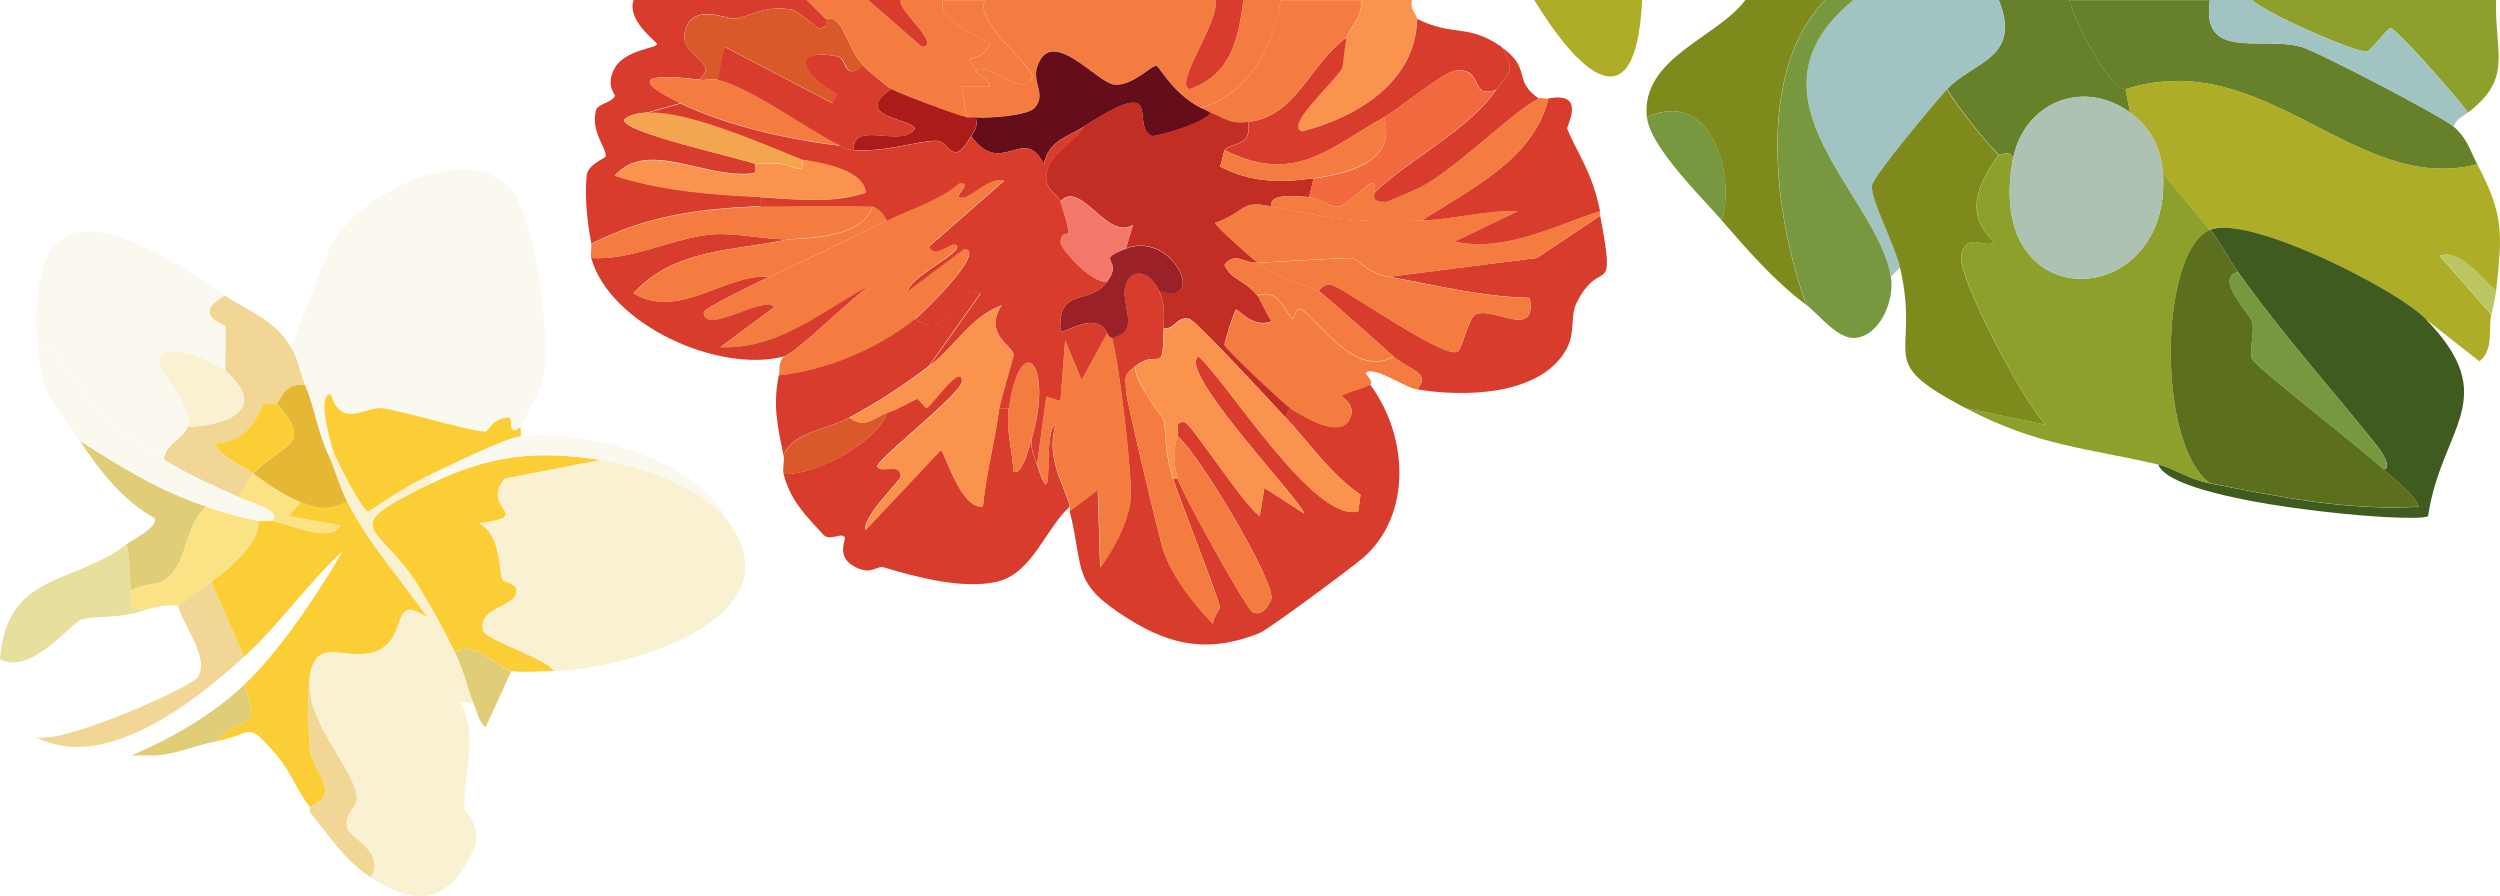 <?xml version="1.0" encoding="UTF-8"?>
<svg id="Layer_1" data-name="Layer 1" xmlns="http://www.w3.org/2000/svg" viewBox="0 0 171.65 61.53">
  <defs>
    <style>
      .cls-1 {
        fill: #face34;
      }

      .cls-2 {
        fill: #e7df9d;
      }

      .cls-3 {
        fill: #660d1b;
      }

      .cls-4 {
        fill: #f9f1d2;
      }

      .cls-5 {
        fill: #c22d24;
      }

      .cls-6 {
        fill: #dfcd78;
      }

      .cls-7 {
        fill: #d83c2d;
      }

      .cls-8 {
        fill: #7e8b1c;
      }

      .cls-9 {
        fill: #aa1b19;
      }

      .cls-10 {
        fill: #f47c41;
      }

      .cls-11 {
        fill: #f1d695;
      }

      .cls-12 {
        fill: #78983f;
      }

      .cls-13 {
        fill: #bbc561;
      }

      .cls-14 {
        fill: #fbe285;
      }

      .cls-15 {
        fill: #405b1f;
      }

      .cls-16 {
        fill: #aead28;
      }

      .cls-17 {
        fill: #992127;
      }

      .cls-18 {
        fill: #8ca02b;
      }

      .cls-19 {
        fill: #faf8ef;
      }

      .cls-20 {
        fill: #67812b;
      }

      .cls-21 {
        fill: #da592a;
      }

      .cls-22 {
        fill: #f9934e;
      }

      .cls-23 {
        fill: #f26940;
      }

      .cls-24 {
        fill: #adc2b3;
      }

      .cls-25 {
        fill: #e4b734;
      }

      .cls-26 {
        fill: #f4786a;
      }

      .cls-27 {
        fill: #5c6f1c;
      }

      .cls-28 {
        fill: #f4a550;
      }

      .cls-29 {
        fill: #a1c4c2;
      }
    </style>
  </defs>
  <g>
    <path class="cls-20" d="M151.73,0c-.63,4.24,3.53,2.45,6.28,3.22,1.09.3,9.68,4.78,10.47,5.48.94.84,1.1,1.6,1.61,2.58-8.37,2.19-14.57-8.2-24.16-5.15-1.25-.18-3.48-4.7-3.87-6.12h9.66Z"/>
    <path class="cls-29" d="M137.23,0c1.63,4.03-1.82,4.24-3.54,6.12-.78.85-5.07,5.96-5.15,6.6-.12.91,1.58,4.08,1.93,5.64l-.64.64c-.9-5.67-10.73-12.33-2.58-19.01h9.99Z"/>
    <path class="cls-8" d="M125.31,0c-4.82,4.97-3.48,14.88-1.29,20.94-2.29-1.74-3.92-3.65-5.8-5.8.96-3.27-.79-9.13-5.15-7.09-.43-4.07,4.86-5.47,6.77-8.05h5.48Z"/>
    <path class="cls-12" d="M127.25,0c-8.15,6.67,1.68,13.34,2.58,19.01.25,1.56-.68,3.98-2.42,4.19-1.2.14-2.51-1.59-3.38-2.26-2.19-6.06-3.53-15.97,1.29-20.94h1.93Z"/>
    <path class="cls-20" d="M142.07,0c.38,1.42,2.61,5.94,3.87,6.12l.32,1.61c-3.31-2.41-7.35-.61-8.05,3.22-.08-.74-.93-.29-.97-.32-.91-.89-2.87-3.33-3.54-4.51,1.73-1.88,5.17-2.09,3.54-6.12h4.83Z"/>
    <path class="cls-18" d="M171.38,0c-.12,3.56,1.21,5.35-1.93,7.73-.54-.81-4.92-5.8-5.32-5.8-.18,0-1.38,1.57-1.61,1.61-.73.12-6.98-2.64-7.89-3.54h16.75Z"/>
    <path class="cls-29" d="M154.63,0c.91.9,7.17,3.67,7.89,3.54.23-.04,1.44-1.61,1.61-1.61.39,0,4.78,4.99,5.32,5.8-.35.27-.86.46-.97.97-.79-.7-9.38-5.17-10.47-5.48-2.75-.77-6.91,1.02-6.28-3.22h2.9Z"/>
    <path class="cls-16" d="M112.75,0c-.44,9.03-4.59,4.64-7.41,0h7.41Z"/>
    <path class="cls-16" d="M170.09,11.28c1.87,3.56,1.71,4.79,1.29,8.7-.98-.83-2.44-2.92-3.87-2.42l3.54,4.03c-.21.95.21,2.39-.81,3.22l-3.7-2.9c-2.02-2.08-12.25-7.23-14.82-6.12l-3.22-3.87c-.12-1.8-.85-3.17-2.26-4.19l-.32-1.61c9.59-3.05,15.79,7.34,24.16,5.15Z"/>
    <path class="cls-18" d="M138.2,10.95c-2.04,11.08,10.93,10.44,10.31.97l3.22,3.87c-3.5,1.52-3.66,14.75,0,17.4-1.55-.3-2.46-1.03-3.54-1.29-4.77-1.13-8.27-1.26-13.21-3.87l5.48,1.13c-1.45-1.41-6.08-10.22-5.8-11.6.36-1.79,1.86-.36,2.26-.97-2.1-1.93-1.08-4.02.32-5.96.04.04.89-.42.97.32Z"/>
    <path class="cls-15" d="M166.55,21.91c5.33,5.49,1.07,7.39.16,13.53-.79.55-17.6-.88-18.52-3.54,1.08.25,1.99.99,3.54,1.29,4.84.93,9.3,1.88,14.34,1.61-.25-.83-1.7-1.89-2.42-2.58.68-.05-.25-1.35-.32-1.45-3.28-4.13-6.54-7.69-9.66-12.08-.68-.95-1.17-2.02-1.93-2.9,2.56-1.11,12.8,4.04,14.82,6.12Z"/>
    <path class="cls-8" d="M137.23,10.63c-1.4,1.94-2.42,4.03-.32,5.96-.4.61-1.89-.82-2.26.97-.28,1.38,4.35,10.18,5.8,11.6l-5.48-1.13c-6.44-3.4-3.06-3.29-4.51-9.66-.35-1.55-2.05-4.72-1.93-5.64.09-.65,4.37-5.75,5.15-6.6.67,1.18,2.64,3.62,3.54,4.51Z"/>
    <path class="cls-12" d="M118.23,15.14c-1.33-1.53-4.94-5.05-5.15-7.09,4.36-2.04,6.12,3.82,5.15,7.09Z"/>
    <path class="cls-13" d="M171.38,19.97c-.07.65-.19,1.01-.32,1.61l-3.54-4.03c1.43-.5,2.88,1.58,3.87,2.42Z"/>
    <path class="cls-24" d="M146.25,7.73c1.4,1.02,2.14,2.39,2.26,4.19.62,9.47-12.35,10.11-10.31-.97.71-3.84,4.75-5.63,8.05-3.22Z"/>
    <path class="cls-27" d="M153.66,18.68c-1.64.38.75,2.79.97,3.38.2.55-.2,2.04,0,2.58s7.68,6.29,9.02,7.57c.72.69,2.17,1.75,2.42,2.58-5.04.27-9.5-.68-14.34-1.61-3.66-2.64-3.5-15.87,0-17.4.77.88,1.26,1.95,1.93,2.9Z"/>
    <path class="cls-12" d="M153.66,18.68c3.13,4.39,6.38,7.95,9.66,12.08.08.09,1,1.4.32,1.45-1.34-1.28-8.81-7.02-9.02-7.57s.2-2.03,0-2.58c-.22-.59-2.61-3-.97-3.38Z"/>
  </g>
  <g>
    <g>
      <path class="cls-4" d="M49.93,35.76c5.12,6.71-6.98,10.22-11.92,10.31-.47-.84-4.63-2.11-4.83-2.74-.54-1.68,2.51-1.65,2.26-2.9-.08-.39-.93-.5-.97-.64-.29-1.08-.13-3.1-1.61-3.87,3.97-.51.08-.92,1.77-3.06l6.6-1.29c2.77.41,6.92,1.85,8.7,4.19Z"/>
      <path class="cls-4" d="M29.64,32.54v.64c-6.7,3.24-3.64,2.66-.97,6.93.96,1.53,1.78,3.04,2.58,4.67.65,1.33.82,2.39,1.29,3.54l-.97-.16c1.33,2.3.23,5.04.32,7.41,0,.16,1.25,1.1.64,2.74-1.72,3.65-3.77,4.06-7.09,1.93,1.03-1.81-1.46-2.69-1.61-3.38-.27-1.19.81-1.35.64-2.26-.42-2.21-3.57-5.04-3.22-8.21.44-2.75,2.42-1.03,4.35-1.61,2.59-.78,1-4.16,3.7-2.42-1.83-2.61-4-5.05-5.48-7.89-.5-.97-.83-2.22-1.29-3.22l.32-.32c.17.56,2,4.15,2.42,4.19,1.28-.86,2.96-1.96,4.35-2.58Z"/>
      <path class="cls-1" d="M23.84,34.47c1.47,2.85,3.64,5.28,5.48,7.89-2.7-1.74-1.11,1.63-3.7,2.42-1.93.58-3.91-1.14-4.35,1.61-.18,1.12-.09,3.77,0,4.99.12,1.59,2.31,3.12,0,4.03-.89-1.15-1.33-2.48-2.26-3.54-2.19-2.52-1.52-1.46-4.19-.97,1.57-1.9,3.29-.45,1.93-3.87,2.4-2.24,5.1-6.28,6.77-9.18-2.46,2.27-4.28,4.97-6.77,7.25l-2.26-5.15c1.03-.72,3.54-2.79,3.22-4.19.3.06.66-.06.97,0,1.25.23,4.06,1.58,4.67.32l-3.54-.64.81-.97c1.45.53,1.72.56,3.22,0Z"/>
      <path class="cls-1" d="M41.23,31.57l-6.6,1.29c-1.69,2.14,2.19,2.55-1.77,3.06,1.48.76,1.32,2.79,1.61,3.87.04.15.89.26.97.64.25,1.25-2.8,1.22-2.26,2.9.2.63,4.36,1.9,4.83,2.74-.85.01-2.13.12-2.9,0s-2.67-2.22-3.87-1.29c-.8-1.63-1.62-3.14-2.58-4.67-2.67-4.27-5.74-3.68.97-6.93,4.04-1.95,7.15-2.27,11.6-1.61Z"/>
      <g>
        <path class="cls-19" d="M35.76,29.32c-1,.78-.47-.64-.81-.64-1.1,0-1.45.98-1.61.97-1.45-.1-5.34-1.36-7.09-1.61-1.11-.16-2.8,1.47-3.54-.97-.99.01,0,3.31.16,3.87l-.32.32c-.78-1.7-.98-3.38-1.61-4.83-.39-.9-.42-1.67-.97-2.58l2.58-6.6c1.65-3.9,9.69-7.75,12.56-4.19,1.78,2.2,2.62,9.77,2.26,12.56-.16,1.22-1.18,2.63-1.61,3.7Z"/>
        <path class="cls-1" d="M35.76,29.32c-.05.13.03.44,0,.64-1.18.15-4.78,1.98-6.12,2.58s-3.07,1.72-4.35,2.58c-.42-.04-2.25-3.63-2.42-4.19s-1.15-3.85-.16-3.87c.75,2.44,2.44.81,3.54.97,1.74.25,5.64,1.51,7.09,1.61.16.01.51-.97,1.61-.97.33,0-.2,1.42.81.64Z"/>
      </g>
      <path class="cls-2" d="M8.7,37.37c.26,1.06.16,2.15.32,3.22.11.71-.71,1.06.97,1.29-1.82.63-3.53.39-4.35.64s-3.5,3.89-5.64,2.74c.45-5.96,4.92-5.05,8.7-7.89Z"/>
      <path class="cls-11" d="M16.75,45.1c-3.62,3.31-9.72,7.97-14.34,5.48,1.58.66,10.47-3.27,11.11-4.03,1.03-1.22-1.03-3.69-1.29-4.99.38-.18,1.71-1.23,2.26-1.61l2.26,5.15Z"/>
      <path class="cls-6" d="M14.17,34.79c-1.69,1.48-1.13,4.04-3.06,5.15-.37.21-1.61.2-2.09.64-.17-1.07-.07-2.16-.32-3.22.44-.33,2.11-1.13,1.93-1.77-2.28-1.29-3.71-3.19-5.15-5.32,2.92,1.83,5.37,3.39,8.7,4.51Z"/>
      <path class="cls-14" d="M17.72,35.76c.32,1.4-2.19,3.47-3.22,4.19-.55.38-1.88,1.43-2.26,1.61-.11.05-.98-.12-2.26.32-1.67-.23-.86-.58-.97-1.29.48-.45,1.72-.43,2.09-.64,1.93-1.11,1.37-3.67,3.06-5.15,1.17.39,2.34.71,3.54.97Z"/>
      <path class="cls-19" d="M35.76,29.96c4.18-.55,12.37,1.58,14.17,5.8-1.78-2.33-5.93-3.78-8.7-4.19-4.45-.66-7.56-.34-11.6,1.61v-.64c1.34-.59,4.94-2.42,6.12-2.58Z"/>
      <path class="cls-6" d="M14.82,50.9c-1.38.26-2.74.91-4.19.97-.53,0-1.08,0-1.61,0,2.79-1.19,5.49-2.74,7.73-4.83,1.36,3.41-.36,1.96-1.93,3.87Z"/>
      <path class="cls-6" d="M35.11,46.07l-1.77,3.87c-.48-.41-.58-1.05-.81-1.61-.47-1.16-.64-2.21-1.29-3.54,1.2-.93,3.09,1.16,3.87,1.29Z"/>
      <path class="cls-11" d="M25.45,60.24c-1.71-1.1-2.95-2.95-4.19-4.51-.05-.07.05-.26,0-.32,2.31-.91.12-2.44,0-4.03-.09-1.22-.18-3.87,0-4.99-.35,3.17,2.8,6,3.22,8.21.17.9-.91,1.07-.64,2.26.16.69,2.64,1.57,1.61,3.38Z"/>
      <g>
        <path class="cls-19" d="M15.46,20.3c-2.43,1.35-.03,1.95,0,2.09.07.39,0,2.49,0,3.06-.64-.56-4.03-2.12-4.51-.81-.31.84,2.49,3.18,1.93,4.67-.31.84-1.61,1.23-1.61,2.26-4.29-2.68-4.66-3.2-7.41-7.25-.61-.89-.17-.74-1.29-.48-.93-12.31,6.69-7.73,12.89-3.54Z"/>
        <path class="cls-11" d="M15.46,20.3c1.68,1.14,3.33,1.58,4.51,3.54.55.9.58,1.68.97,2.58-1.47-.11-1.6.96-1.93,1.29-.07.07-.59-.15-.97.16-.17.14-.78,2.48-3.22,2.58-.16.62,2.13,1.77,2.58,2.09-.45.53-.61,1.03-.97,1.61-1.79-.81-3.48-1.53-5.15-2.58,0-1.03,1.3-1.41,1.61-2.26,2.83-.1,5.55-1.24,2.58-3.87,0-.57.07-2.67,0-3.06-.03-.14-2.43-.74,0-2.09Z"/>
        <path class="cls-19" d="M11.28,31.57c1.68,1.05,3.36,1.76,5.15,2.58.63.29,3.04.92,2.26,1.61-.3-.06-.67.06-.97,0-1.21-.26-2.38-.58-3.54-.97-3.33-1.12-5.78-2.68-8.7-4.51-1.66-2.44-2.64-2.99-2.9-6.44,1.12-.26.68-.41,1.29.48,2.75,4.05,3.12,4.57,7.41,7.25Z"/>
        <path class="cls-25" d="M20.94,26.42c.63,1.46.83,3.14,1.61,4.83.46,1,.78,2.25,1.29,3.22-1.5.56-1.78.53-3.22,0-1.06-.39-2.29-1.27-3.22-1.93,1.81-2.11,4.29-1.8,1.61-4.83.33-.32.46-1.4,1.93-1.29Z"/>
        <path class="cls-14" d="M20.62,34.47l-.81.97,3.54.64c-.61,1.26-3.42-.09-4.67-.32.79-.7-1.62-1.32-2.26-1.61.36-.58.52-1.08.97-1.61.93.66,2.16,1.55,3.22,1.93Z"/>
        <path class="cls-4" d="M15.46,25.45c2.97,2.62.25,3.76-2.58,3.87.56-1.5-2.24-3.84-1.93-4.67.48-1.31,3.87.24,4.51.81Z"/>
        <path class="cls-1" d="M19.01,27.7c2.68,3.03.2,2.72-1.61,4.83-.45-.32-2.74-1.48-2.58-2.09,2.44-.1,3.05-2.43,3.22-2.58.38-.31.9-.09.97-.16Z"/>
      </g>
    </g>
    <g>
      <path class="cls-10" d="M83.44,0c.38,1.41-2.89,5.76-1.77,6.12,2.89-1.01,3.36-3.43,3.7-6.12h2.58c-.54,3.29-2.14,6.35-5.48,7.41-1.95-1-2.86-2.82-3.06-2.9-.29-.11-1.65,1.42-2.9,1.29s-4.43-4.2-5.32-1.13c-.29.99.66,1.86-.16,2.74-.52.56-3.27.71-4.03.64-.21-.02-.44.03-.64,0l-.32-2.09h1.93c-.08-.59-.56-.47-.97-1.13.88-.59,3.4,1.98,3.87.48.21-.67-4.09-3.83-3.22-5.32h15.79Z"/>
      <path class="cls-7" d="M55.41,0l1.29,1.29s.26.68-.48.64c-.12,0-1.47-1.22-1.93-1.29-1.97-.28-2.75.52-3.87.64-.49.06-2.84-1.14-3.38.81-.5,1.79,2.45,2.07.97,3.38-2.84-.37-5.31-.32-1.29,1.61l-2.26.64c-.62.05-1.09.09-1.61.48-.26.87,7.87,2.62,9.02,3.06-.03,0,.11.61-.16.64-3.35.39-7.26-2.39-9.5.16,3.23,1.02,6.61,1.3,9.99,1.45v.64c-4.27.19-7.71.63-11.6,2.58-.29-1.6-.46-3.04-.32-4.67.07-.76,1.26-1.2,1.29-1.29.15-.56-1.07-1.73-.64-3.22.12-.42,1.12-.52,1.29-.97.03-.09-.68-.72,0-1.93s2.89-1.36,2.9-1.61c0-.18-2.13-1.61-1.61-3.06h11.92Z"/>
      <path class="cls-10" d="M59.6,0l3.7,3.22c1.45-.05-1.76-2.61-1.45-3.22h2.9c-.55,1.49,3.13,2.67,3.22,3.06-.96,1.62-1.9.26-.97,1.77.4.65.89.54.97,1.13h-1.93l.32,2.09c-.54-.09-4.7-1.66-5.15-1.93-.39-.24-1.63-1.27-1.93-1.61-1.28-1.44-1.31-3.45-2.58-3.22l-1.29-1.29h4.19Z"/>
      <path class="cls-10" d="M93.42,0c.23.97-.74,1.94-.97,2.58-2.45,1.66-3.39,5.39-6.77,5.8-1.37.17-1.57-.3-2.58-.64-.03-.01-.5-.25-.64-.32,3.34-1.06,4.93-4.12,5.48-7.41h5.48Z"/>
      <path class="cls-22" d="M96.97,0c-.24.58.33,1.03.32,1.29-.09,4.33-4.11,6.77-7.89,7.73-1.28-.34,2.21-3.35,2.74-4.35.1-.19.18-1.71.32-2.09.23-.63,1.2-1.61.97-2.58h3.54Z"/>
      <path class="cls-10" d="M67.65,0c-.87,1.48,3.43,4.64,3.22,5.32-.47,1.5-2.99-1.08-3.87-.48-.93-1.51,0-.15.97-1.77-.09-.39-3.77-1.57-3.22-3.06h2.9Z"/>
      <path class="cls-7" d="M85.37,0c-.35,2.69-.82,5.11-3.7,6.12-1.12-.37,2.15-4.71,1.77-6.12h1.93Z"/>
      <path class="cls-7" d="M61.85,0c-.31.61,2.9,3.17,1.45,3.22l-3.7-3.22h2.26Z"/>
      <path class="cls-7" d="M79.57,19.97c.44.96.34,1.58.32,2.58-.05,3.4-.25,1.29-1.93,2.58-.86.66-.67.74-.64,1.77.02.56,2.28,10.12,2.58,10.95.69,1.91,2.03,3.53,3.38,4.99,0-.39.48-1.07.48-1.13-.01-.47-2.76-7.43-3.22-8.86h.32c.22.85,4.69,8.94,5.15,9.18.7.37,1.27-.73,1.29-.97.1-1.36-4.92-9.81-6.44-11.11.12-.32-.29-1.07.48-.97.41.05,4.18,5.88,5.15,6.44l.32-1.93,2.74,1.77c-.28-.98-8.85-9.9-7.25-10.79,2.11,1.96,7.96,11.45,10.95,10.63l.16-1.13c-2.07-1.43-3.47-3.52-5.15-5.32l.32-.64c.92.59,3.7,2.34,4.19.48.21-.8-.67-1.21-.64-1.29.07-.24,1.53-.53,1.93-.81,2.61,3.47,2.94,8.95-.48,11.92-.74.64-6.48,4.91-7.09,5.15-3.37,1.36-6,.93-9.02-.97-3.97-2.49-3-3.31-4.03-7.41l1.93-1.45.16,5.32c.93-1.21,1.95-3.19,2.09-4.67s-.81-9.59-1.29-11.11c2.12-.42.48-2.37.97-3.7.42-1.16,1.66-.82,2.26.48Z"/>
      <path class="cls-7" d="M68.62,28.03h.64c-.2,1.45.26,2.92.32,4.35.66.34,1.19-2.08,1.29-2.42-.18.77.1,1.25.32,1.93,1.35,4.1.31-2.3,1.29-2.74-.72,2.34.62,4.16.97,5.64-1.61,1.41-2.57,4.59-4.99,5.15s-5.74-.38-7.73-.97c-.59-.17-.82.52-1.93,0-1.49-.7-.68-1.89-.81-2.09-.21-.35-1.02.3-1.45-.16-1.34-1.44-2.32-2.46-2.74-4.19,2.15.16,6.53-2.27,7.09-4.19.89-.3,1.36-.66,2.09-.97.05-.02.6.67.64.64.3-.13,2.52-3.3,2.42-1.77-.25.97-6.04,5.46-5.8,5.8.35.49,1.51-.33,1.61.64.03.28-2.7,2.83-2.42,3.7l5.15-5.48c.24-.08,1.35,4.11,2.9,3.87.23-2.31.82-4.47,1.13-6.77Z"/>
      <path class="cls-10" d="M62.82,21.91c-2.53,2.04-6.15,3.55-9.34,3.87.09-.45-.08-.81.32-1.29.89-.23,4.9-4.29,6.12-4.99-3.41,1.75-6.31,4.5-10.47,4.35l3.7-2.74c-.61-.93-4.87,2.04-4.83.32,0-.26,3.95-2.16,4.51-2.42,2.77-1.28,5.35-2.52,8.05-3.87,1.67-.83,3.53-1.32,4.99-2.58,1.09-.08-.79,1.14.32.97.56-.09,1.88-1.49,2.74-1.13l-5.15,4.51c.37,1,1.77-.62,1.93,0,.14.53-3.32,2.16-3.38,3.06l3.87-2.9c1.57.11-2.83,4.39-3.38,4.83Z"/>
      <path class="cls-7" d="M97.29,26.74c1.03-1.17-.54-1.31-1.61-2.26-1.71-1.51-3.39-3.06-5.15-4.51.05.02.36-.69,1.13-.32,1.32.62,7.35,4.86,8.38,4.51.37-.13.74-2.33,1.29-2.58,1.21-.55,4.24,1.78,3.7-1.13-3.3-.07-6.45-.88-9.66-1.45l10.15-1.29,4.35-2.9c1.12,5.97.06,2.67-1.61,5.96-.51,1.01-.01,2.09-.81,3.38-1.85,3.03-7.02,3.12-10.15,2.58Z"/>
      <path class="cls-10" d="M87.3,14.17c4.04.85,5.93,1.12,10.31.97,2.21-.08,4.38-.73,6.6-.64l-4.35,2.09c3.5.74,6.76-1.07,9.99-2.09.02.1-.02.22,0,.32l-4.35,2.9-10.15,1.29c-1.36-.24-2.28-1.27-2.42-1.29-.33-.05-5.57.26-6.6.32-.16-.12-2.95-2.55-2.9-2.74,2.19-.77,1.68-1.59,3.87-1.13Z"/>
      <path class="cls-7" d="M103.09,3.22c1.03,1.81.49,1.7-.32,2.9-1.87.81-.85-1.44-2.74-1.29-.93.08-3.97,2.65-4.99,3.22-3.78,2.1-6.14,4.68-10.95,2.26.41-.54,1.93-.21,1.61-1.93,3.37-.41,4.31-4.14,6.77-5.8-.14.39-.22,1.9-.32,2.09-.53,1-4.02,4.01-2.74,4.35,3.78-.97,7.8-3.4,7.89-7.73,2.48,1.26,3.44.29,5.8,1.93Z"/>
      <path class="cls-10" d="M76.03,22.87c.21.42.32.3.32.32.48,1.52,1.44,9.57,1.29,11.11s-1.16,3.46-2.09,4.67l-.16-5.32-1.93,1.45c-.03-.1.02-.22,0-.32-.35-1.48-1.68-3.29-.97-5.64-.98.43.06,6.84-1.29,2.74l.64-4.67.97.32.32-4.19,1.13,2.74,1.77-3.22Z"/>
      <path class="cls-7" d="M54.12,16.43c-3.82.82-7.77.61-10.63,3.7,3.13,1.89,6.41-1.41,9.34-1.13-.56.26-4.5,2.16-4.51,2.42-.03,1.72,4.22-1.25,4.83-.32l-3.7,2.74c4.16.15,7.06-2.6,10.47-4.35-1.22.7-5.23,4.77-6.12,4.99-4.48,1.15-11.91-2.17-13.21-6.77,2.76.19,5.61-1.37,8.21-1.61,1.75-.16,4.01.4,5.32.32Z"/>
      <path class="cls-7" d="M109.85,14.5c-3.23,1.03-6.48,2.83-9.99,2.09l4.35-2.09c-2.23-.08-4.4.57-6.6.64,3.31-2.14,7.74-4.24,8.7-8.38,2.67-.51,1.22,1.93,1.29,2.09.77,1.8,1.71,2.96,2.26,5.64Z"/>
      <path class="cls-10" d="M95.68,24.48c1.07.94,2.64,1.08,1.61,2.26-.92-.16-2.94-1.67-3.54-1.13-.03.03.61.61.32.81-.4.28-1.87.56-1.93.81-.02.08.85.49.64,1.29-.49,1.86-3.27.11-4.19-.48-.41-.27-4.45-4.04-4.51-4.35-.02-.13.68-2.42.81-2.42.14,0,1.21,1.31,2.42.81-.26-.34-.83-1.6-.97-1.77,1.53-.58,1.95,1.31,2.42,1.61.09.06.19-.95.64-.64,1.33.92,3.63,4.67,6.28,3.22Z"/>
      <path class="cls-7" d="M63.78,25.13c-1.7,1.3-3.6,2.54-5.48,3.54-1.64.88-3.86.98-4.51,2.58-.4-1.98-.74-3.4-.32-5.48,3.19-.32,6.82-1.83,9.34-3.87,2.84,1.76,2.51-2.82,4.51-1.77l-3.54,4.99Z"/>
      <path class="cls-10" d="M106.31,6.77c-.96,4.13-5.39,6.24-8.7,8.38-4.37.16-6.27-.11-10.31-.97-.23-.94,1.77-.71,2.58-.64.74.06,1.58.76,2.09.64.47-.11,2.03-1.67,2.26-1.61.28.08.12.63.16.64.08.03-.42.67.81.64.12,0,1.9-.8,2.26-.97,2.37-1.14,6.52-5.35,8.21-6.12.12-.06.45.04.64,0Z"/>
      <path class="cls-10" d="M52.19,14.17c.87-.04,7.35-.08,7.73,0-.75,2.13-4.25,2.16-5.8,2.26-1.3.08-3.57-.48-5.32-.32-2.6.24-5.45,1.8-8.21,1.61-.07-.26.05-.67,0-.97,3.89-1.95,7.33-2.38,11.6-2.58Z"/>
      <path class="cls-7" d="M105.66,6.77c-1.69.77-5.84,4.98-8.21,6.12-.35.17-2.13.96-2.26.97-1.23.03-.73-.61-.81-.64,2.53-2.41,6.5-4.31,8.38-7.09.81-1.2,1.35-1.09.32-2.9,2.14,1.49.73,2.26,2.58,3.54Z"/>
      <path class="cls-21" d="M53.8,32.54c-.09-.39.08-.89,0-1.29.65-1.59,2.87-1.7,4.51-2.58,1.08.82,1.67-.02,2.58-.32-.56,1.92-4.94,4.35-7.09,4.19Z"/>
      <path class="cls-3" d="M82.47,7.41c.14.07.61.31.64.32-.26.72-3.83,1.7-4.03,1.61-1.55-.69,1.09-4.37-4.67-.64-1.1.71-2.41.93-2.74,2.58-1.35-2.79-2.92.97-4.99-1.93.27-.47.47-.62.32-1.29.76.07,3.5-.09,4.03-.64.82-.88-.13-1.75.16-2.74.89-3.07,4.09,1,5.32,1.13s2.61-1.39,2.9-1.29c.2.07,1.11,1.9,3.06,2.9Z"/>
      <path class="cls-9" d="M66.36,8.05c.2.03.44-.02.64,0,.14.67-.05.82-.32,1.29-1.34,2.31-1.45.3-2.42.32-1.39.03-3.47.8-5.64.64-.11-2.09,3.35-.11,4.19-1.45,0-.68-4.46-.8-1.61-2.74.46.28,4.62,1.84,5.15,1.93Z"/>
      <path class="cls-21" d="M56.7,1.29c1.27-.23,1.29,1.79,2.58,3.22-1.38,1.12-1.04-.51-1.77-.64-3.4-.63-2.27,1.39,0,2.58l-.32.64-7.41-3.87-.48,2.26c-.36-.09-.88.05-1.29,0,1.49-1.32-1.46-1.59-.97-3.38.54-1.94,2.89-.75,3.38-.81,1.11-.13,1.9-.93,3.87-.64.46.07,1.82,1.28,1.93,1.29.74.04.44-.64.48-.64Z"/>
      <path class="cls-22" d="M51.87,11.28c2.31-.25,2.28.29,3.06.32.26.01.13-.65.16-.64,1.35.17,4.27.72,4.35,2.26-2.41.81-4.83.43-7.25.32-3.38-.15-6.75-.43-9.99-1.45,2.24-2.55,6.15.23,9.5-.16.27-.03.13-.64.16-.64Z"/>
      <path class="cls-10" d="M48,5.48c.4.05.93-.09,1.29,0,2.41.6,6.05,3.35,8.38,4.51-3.49-.41-7.75-1.36-10.95-2.9-4.02-1.94-1.55-1.98,1.29-1.61Z"/>
      <path class="cls-28" d="M44.46,7.73c2.57-.23,8.13,2.2,10.63,3.22-.03,0,.1.65-.16.64-.78-.03-.75-.57-3.06-.32-1.15-.44-9.28-2.19-9.02-3.06.52-.39.99-.43,1.61-.48Z"/>
      <path class="cls-7" d="M59.27,4.51c.3.34,1.54,1.37,1.93,1.61-2.84,1.94,1.62,2.06,1.61,2.74-.84,1.34-4.3-.64-4.19,1.45-.81-.06-.92-.32-.97-.32-2.33-1.16-5.97-3.91-8.38-4.51l.48-2.26,7.41,3.87.32-.64c-2.27-1.18-3.4-3.21,0-2.58.73.14.39,1.76,1.77.64Z"/>
      <path class="cls-5" d="M83.11,7.73c1.01.35,1.21.81,2.58.64.32,1.73-1.2,1.39-1.61,1.93-.04.05-.2.9-.32,1.13,2.1,1.1,4.14,1.13,6.44.81l-.32,1.29c-.8-.07-2.81-.3-2.58.64-2.18-.46-1.68.35-3.87,1.13-.05.19,2.74,2.62,2.9,2.74-.93.05-1.54-.8-2.26.16.52,1.06,1.4,1.02,2.26,2.09.14.17.71,1.43.97,1.77-1.21.5-2.27-.81-2.42-.81-.13,0-.83,2.29-.81,2.42.06.31,4.1,4.08,4.51,4.35l-.32.64c-.82-.88-6.14-6.66-6.6-6.77-.89-.21-.98.76-1.77.64.01-1,.12-1.61-.32-2.58,3.36,1.21,1.03-4.14-2.26-2.9l.48-1.61c-1.8,1.11-3.57-3.16-4.99-1.61-.17-.52-1.02-.74-.97-1.77.08-1.46,1.98-2.25,2.58-3.38,5.76-3.72,3.12-.04,4.67.64.2.09,3.76-.89,4.03-1.61Z"/>
      <path class="cls-22" d="M88.27,28.67c1.68,1.8,3.09,3.89,5.15,5.32l-.16,1.13c-3,.82-8.85-8.67-10.95-10.63-1.6.89,6.97,9.81,7.25,10.79l-2.74-1.77-.32,1.93c-.98-.57-4.75-6.39-5.15-6.44-.78-.1-.36.65-.48.97-.37.99-.24,1.94,0,2.9h-.32c-.63-1.95-.47-3.4-.64-4.03-.06-.2-2.11-2.66-1.93-3.7,1.69-1.29,1.88.83,1.93-2.58.79.11.88-.85,1.77-.64.46.11,5.78,5.89,6.6,6.77Z"/>
      <path class="cls-10" d="M80.54,32.86c.46,1.43,3.21,8.39,3.22,8.86,0,.06-.47.74-.48,1.13-1.36-1.46-2.7-3.08-3.38-4.99-.3-.84-2.56-10.39-2.58-10.95-.03-1.04-.22-1.11.64-1.77-.18,1.04,1.88,3.5,1.93,3.7.18.63.01,2.08.64,4.03Z"/>
      <path class="cls-10" d="M80.86,32.86c-.24-.96-.37-1.91,0-2.9,1.53,1.31,6.55,9.76,6.44,11.11-.02.23-.59,1.33-1.29.97-.47-.25-4.94-8.33-5.15-9.18Z"/>
      <path class="cls-17" d="M79.57,19.97c-.59-1.31-1.83-1.64-2.26-.48-.49,1.34,1.15,3.29-.97,3.7,0-.02-.11.1-.32-.32-.83-1.66-3.06.2-3.22-.16-.14-3.13,1.9-1.62,3.22-3.38,1.2-1.6-1-1.39,1.29-2.26,3.28-1.25,5.62,4.11,2.26,2.9Z"/>
      <path class="cls-22" d="M68.62,28.03c-.3,2.3-.9,4.46-1.13,6.77-1.55.24-2.66-3.95-2.9-3.87l-5.15,5.48c-.28-.87,2.45-3.43,2.42-3.7-.1-.97-1.26-.16-1.61-.64-.24-.33,5.55-4.83,5.8-5.8.1-1.53-2.12,1.64-2.42,1.77-.05.02-.6-.66-.64-.64-.73.3-1.2.67-2.09.97s-1.49,1.14-2.58.32c1.88-1,3.78-2.25,5.48-3.54,1.82-1.39,2.85-3.42,4.99-4.19-1.29,1.99.71,2.75.81,3.38.03.19-.87,2.96-.97,3.7Z"/>
      <path class="cls-10" d="M70.87,29.96c-.1.33-.62,2.76-1.29,2.42-.06-1.43-.53-2.9-.32-4.35.76-5.42,3.07-3.18,1.61,1.93Z"/>
      <path class="cls-10" d="M60.89,15.14c-2.7,1.34-5.28,2.58-8.05,3.87-2.93-.28-6.22,3.02-9.34,1.13,2.86-3.1,6.81-2.89,10.63-3.7,1.55-.09,5.04-.13,5.8-2.26.36.08.85.6.97.97Z"/>
      <path class="cls-10" d="M95.36,19.01c3.22.57,6.36,1.38,9.66,1.45.54,2.91-2.5.58-3.7,1.13-.55.25-.92,2.45-1.29,2.58-1.03.35-7.06-3.89-8.38-4.51-.77-.36-1.07.35-1.13.32-1.65-.72-2.58-.76-4.19-1.93,1.03-.06,6.27-.37,6.6-.32.14.02,1.05,1.05,2.42,1.29Z"/>
      <path class="cls-10" d="M86.34,18.04c1.61,1.17,2.53,1.21,4.19,1.93,1.76,1.45,3.44,3,5.15,4.51-2.65,1.45-4.95-2.3-6.28-3.22-.45-.31-.55.7-.64.64-.46-.3-.89-2.19-2.42-1.61-.86-1.08-1.73-1.03-2.26-2.09.71-.96,1.33-.11,2.26-.16Z"/>
      <path class="cls-23" d="M102.76,6.12c-1.88,2.77-5.85,4.68-8.38,7.09-.04-.02.12-.57-.16-.64-.23-.06-1.78,1.51-2.26,1.61-.51.11-1.36-.58-2.09-.64l.32-1.29c2.31-.32,5.76-1.1,4.83-4.19,1.02-.57,4.07-3.15,4.99-3.22,1.89-.15.87,2.09,2.74,1.29Z"/>
      <path class="cls-10" d="M90.2,12.24c-2.3.32-4.34.3-6.44-.81.13-.23.29-1.08.32-1.13,4.81,2.42,7.17-.15,10.95-2.26.93,3.08-2.52,3.86-4.83,4.19Z"/>
      <path class="cls-26" d="M77.32,17.07c-2.29.87-.09.65-1.29,2.26-1.01.23-3.28-2.27-3.22-2.74.15-1.24,1.12.7,0-2.74,1.42-1.55,3.19,2.72,4.99,1.61l-.48,1.61Z"/>
      <g>
        <path class="cls-7" d="M57.66,9.99c.05,0,.16.26.97.32,2.17.16,4.25-.61,5.64-.64.96-.02,1.08,1.98,2.42-.32,2.08,2.9,3.64-.86,4.99,1.93.33-1.65,1.64-1.87,2.74-2.58-.6,1.13-2.5,1.92-2.58,3.38-.05,1.03.8,1.25.97,1.77,1.12,3.44.15,1.49,0,2.74-.06.47,2.22,2.97,3.22,2.74-1.32,1.77-3.37.25-3.22,3.38.16.36,2.39-1.5,3.22.16l-1.77,3.22-1.13-2.74-.32,4.19-.97-.32-.64,4.67c-.22-.68-.5-1.16-.32-1.93,1.46-5.11-.85-7.35-1.61-1.93h-.64c.1-.74,1-3.52.97-3.7-.1-.63-2.1-1.39-.81-3.38-2.14.77-3.18,2.8-4.99,4.19l3.54-4.99c-2-1.05-1.67,3.53-4.51,1.77.55-.45,4.96-4.72,3.38-4.83l-3.87,2.9c.07-.9,3.52-2.53,3.38-3.06-.16-.62-1.56,1-1.93,0l5.15-4.51c-.85-.37-2.17,1.04-2.74,1.13-1.11.17.76-1.05-.32-.97-1.46,1.25-3.32,1.75-4.99,2.58-.12-.37-.61-.89-.97-.97-.38-.08-6.86-.04-7.73,0v-.64c2.42.11,4.83.49,7.25-.32-.08-1.54-2.99-2.08-4.35-2.26-2.5-1.02-8.06-3.45-10.63-3.22l2.26-.64c3.21,1.54,7.46,2.49,10.95,2.9Z"/>
        <path class="cls-7" d="M70.39,14.5c.44.63.33,1.51.32,2.26-.88.28-.63-1.84-.32-2.26Z"/>
      </g>
    </g>
  </g>
</svg>